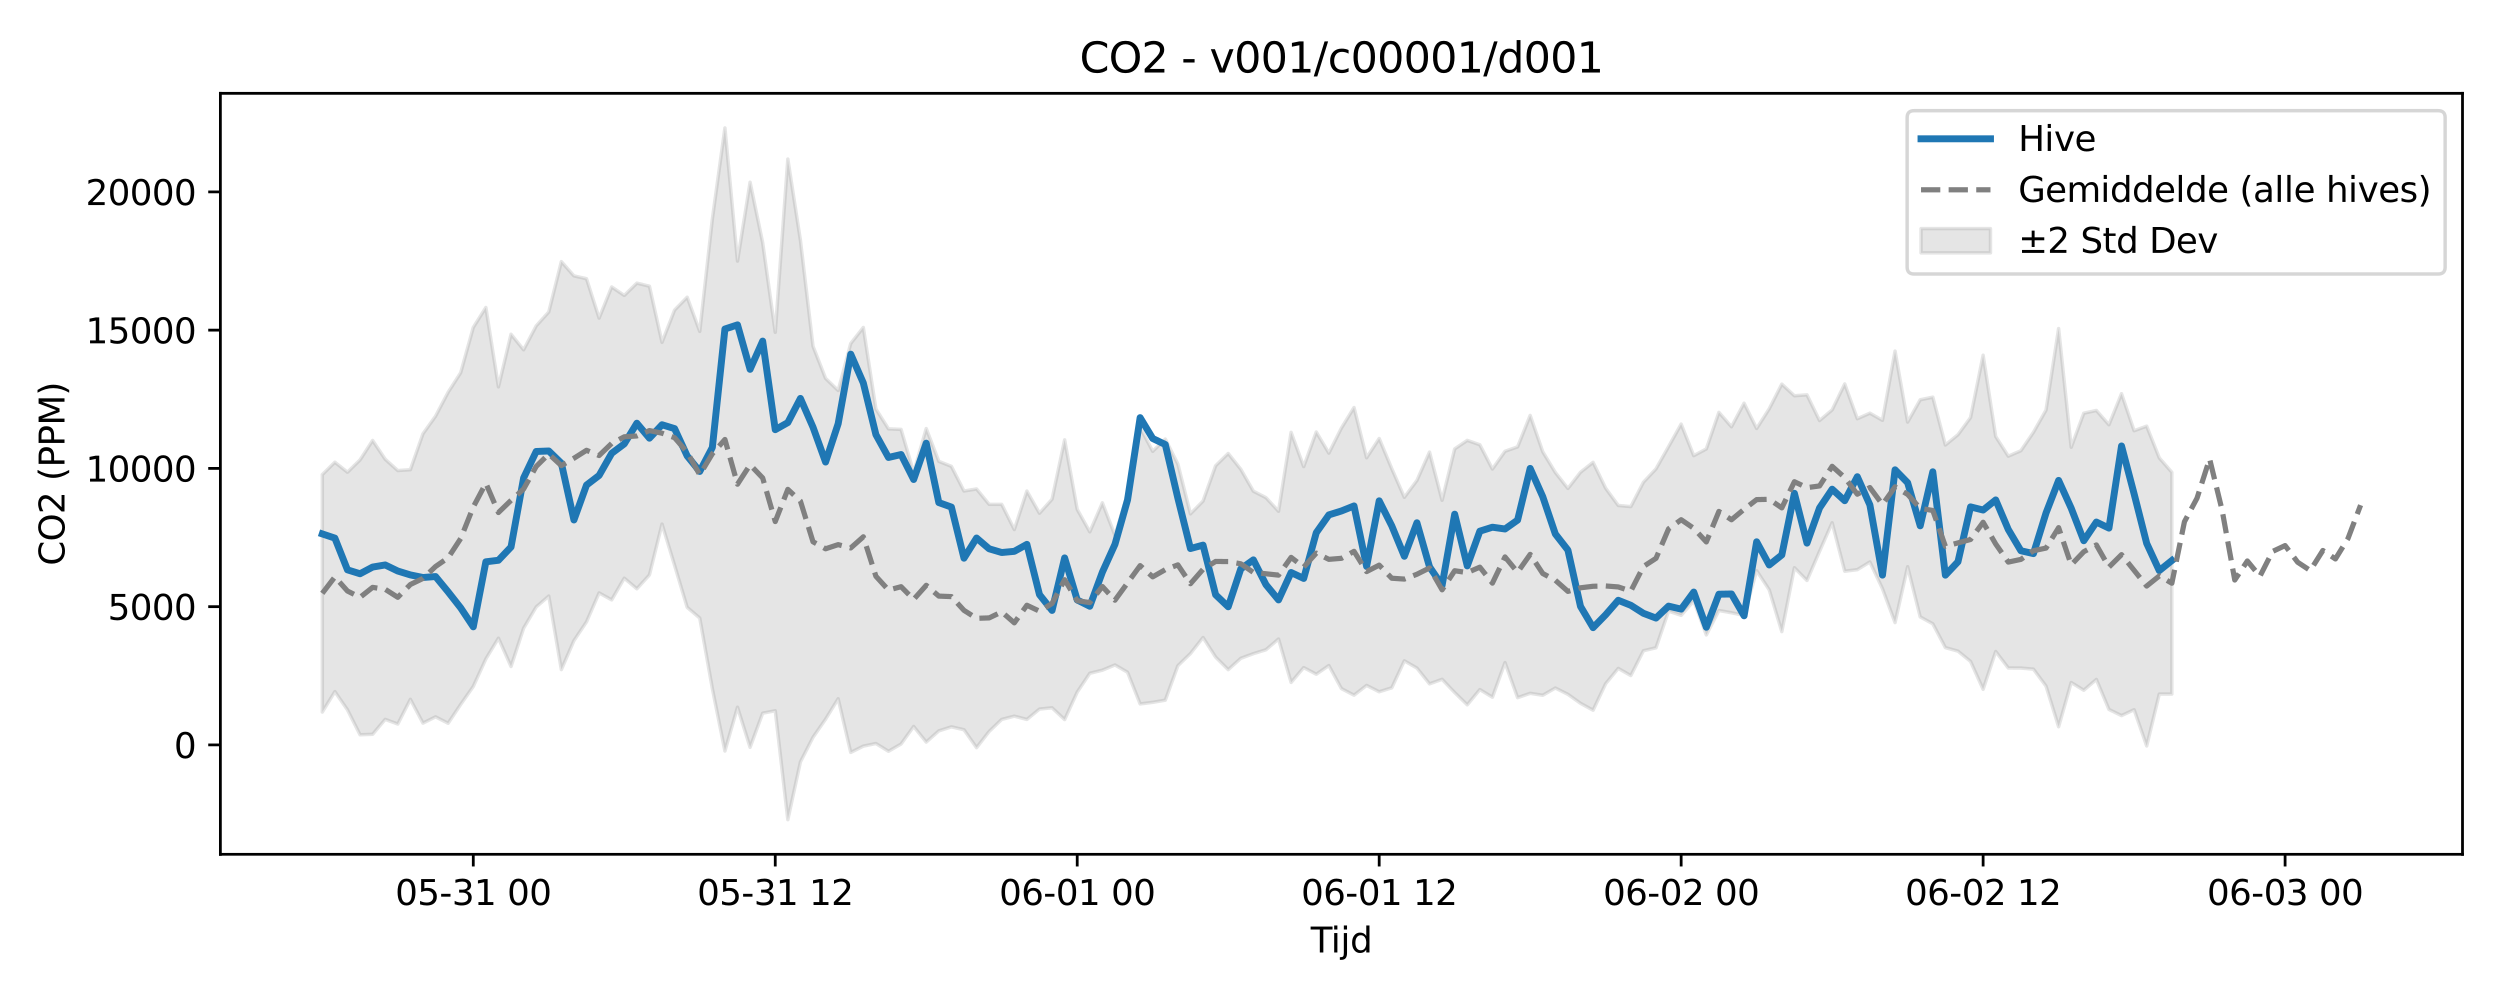 <?xml version="1.0" encoding="utf-8" standalone="no"?>
<!DOCTYPE svg PUBLIC "-//W3C//DTD SVG 1.1//EN"
  "http://www.w3.org/Graphics/SVG/1.1/DTD/svg11.dtd">
<svg xmlns:xlink="http://www.w3.org/1999/xlink" width="720pt" height="288pt" viewBox="0 0 720 288" xmlns="http://www.w3.org/2000/svg" version="1.1">
 <defs>
  <style type="text/css">*{stroke-linejoin: round; stroke-linecap: butt}</style>
 </defs>
 <g id="figure_1">
  <g id="patch_1">
   <path d="M 0 288 
L 720 288 
L 720 0 
L 0 0 
z
" style="fill: #ffffff"/>
  </g>
  <g id="axes_1">
   <g id="patch_2">
    <path d="M 63.47 246.04 
L 709.2 246.04 
L 709.2 26.88 
L 63.47 26.88 
z
" style="fill: #ffffff"/>
   </g>
   <g id="FillBetweenPolyCollection_1">
    <defs>
     <path id="m19612cd6c7" d="M 92.821 -151.308 
L 92.821 -82.924 
L 96.445 -88.816 
L 100.069 -83.571 
L 103.692 -76.383 
L 107.316 -76.519 
L 110.939 -80.82 
L 114.563 -79.477 
L 118.187 -86.599 
L 121.81 -79.742 
L 125.434 -81.551 
L 129.058 -79.695 
L 132.681 -85.127 
L 136.305 -90.304 
L 139.928 -98.219 
L 143.552 -104.205 
L 147.176 -96.044 
L 150.799 -107.08 
L 154.423 -113.195 
L 158.047 -116.335 
L 161.67 -95.151 
L 165.294 -103.497 
L 168.917 -108.905 
L 172.541 -117.235 
L 176.165 -115.233 
L 179.788 -121.488 
L 183.412 -118.427 
L 187.036 -122.42 
L 190.659 -137.067 
L 194.283 -125.183 
L 197.906 -113.085 
L 201.53 -110.001 
L 205.154 -89.713 
L 208.777 -71.7 
L 212.401 -84.316 
L 216.025 -72.768 
L 219.648 -82.601 
L 223.272 -83.304 
L 226.895 -51.922 
L 230.519 -68.562 
L 234.143 -75.65 
L 237.766 -80.87 
L 241.39 -86.763 
L 245.014 -71.301 
L 248.637 -73.111 
L 252.261 -73.869 
L 255.884 -71.629 
L 259.508 -73.724 
L 263.132 -78.782 
L 266.755 -74.279 
L 270.379 -77.502 
L 274.003 -78.667 
L 277.626 -77.838 
L 281.25 -72.668 
L 284.873 -77.336 
L 288.497 -80.811 
L 292.121 -81.745 
L 295.744 -80.799 
L 299.368 -83.781 
L 302.992 -84.152 
L 306.615 -80.753 
L 310.239 -88.667 
L 313.862 -94.09 
L 317.486 -94.985 
L 321.11 -96.492 
L 324.733 -94.39 
L 328.357 -85.267 
L 331.981 -85.727 
L 335.604 -86.34 
L 339.228 -96.282 
L 342.851 -99.778 
L 346.475 -104.398 
L 350.099 -98.752 
L 353.722 -95.131 
L 357.346 -98.405 
L 360.97 -99.74 
L 364.593 -100.87 
L 368.217 -103.971 
L 371.84 -91.457 
L 375.464 -95.737 
L 379.088 -93.824 
L 382.711 -96.32 
L 386.335 -89.676 
L 389.959 -87.791 
L 393.582 -90.602 
L 397.206 -88.768 
L 400.83 -89.904 
L 404.453 -97.682 
L 408.077 -95.595 
L 411.7 -91.046 
L 415.324 -92.357 
L 418.948 -88.549 
L 422.571 -85.011 
L 426.195 -89.403 
L 429.819 -87.203 
L 433.442 -97.173 
L 437.066 -87.071 
L 440.689 -88.318 
L 444.313 -87.76 
L 447.937 -89.848 
L 451.56 -88.032 
L 455.184 -85.446 
L 458.808 -83.454 
L 462.431 -91.096 
L 466.055 -95.494 
L 469.678 -93.433 
L 473.302 -100.579 
L 476.926 -101.437 
L 480.549 -112.008 
L 484.173 -110.781 
L 487.797 -114.923 
L 491.42 -105.139 
L 495.044 -112.174 
L 498.667 -111.524 
L 502.291 -110.764 
L 505.915 -123.637 
L 509.538 -118.122 
L 513.162 -106.09 
L 516.786 -124.502 
L 520.409 -120.823 
L 524.033 -129.225 
L 527.656 -137.452 
L 531.28 -123.492 
L 534.904 -123.935 
L 538.527 -126.158 
L 542.151 -118.444 
L 545.775 -108.688 
L 549.398 -124.797 
L 553.022 -110.328 
L 556.645 -108.349 
L 560.269 -101.485 
L 563.893 -100.472 
L 567.516 -97.515 
L 571.14 -89.475 
L 574.764 -100.364 
L 578.387 -95.615 
L 582.011 -95.595 
L 585.634 -95.281 
L 589.258 -90.403 
L 592.882 -78.691 
L 596.505 -91.437 
L 600.129 -89.209 
L 603.753 -92.32 
L 607.376 -83.673 
L 611 -81.907 
L 614.623 -83.607 
L 618.247 -73.16 
L 621.871 -88.109 
L 625.494 -88.1 
L 625.494 -151.972 
L 625.494 -151.972 
L 621.871 -156.134 
L 618.247 -165.274 
L 614.623 -163.951 
L 611 -174.622 
L 607.376 -165.669 
L 603.753 -169.79 
L 600.129 -169.001 
L 596.505 -159.186 
L 592.882 -193.39 
L 589.258 -169.905 
L 585.634 -163.493 
L 582.011 -158.191 
L 578.387 -156.621 
L 574.764 -162.294 
L 571.14 -185.702 
L 567.516 -167.743 
L 563.893 -162.799 
L 560.269 -159.836 
L 556.645 -173.622 
L 553.022 -172.861 
L 549.398 -166.434 
L 545.775 -186.893 
L 542.151 -166.946 
L 538.527 -169.007 
L 534.904 -167.403 
L 531.28 -177.43 
L 527.656 -169.951 
L 524.033 -166.878 
L 520.409 -174.287 
L 516.786 -174.024 
L 513.162 -177.377 
L 509.538 -170.271 
L 505.915 -164.593 
L 502.291 -171.883 
L 498.667 -165.088 
L 495.044 -169.245 
L 491.42 -158.708 
L 487.797 -156.768 
L 484.173 -165.869 
L 480.549 -159.376 
L 476.926 -152.97 
L 473.302 -149.113 
L 469.678 -142.097 
L 466.055 -142.432 
L 462.431 -147.389 
L 458.808 -154.854 
L 455.184 -151.985 
L 451.56 -147.326 
L 447.937 -151.925 
L 444.313 -157.899 
L 440.689 -168.36 
L 437.066 -159.303 
L 433.442 -158.035 
L 429.819 -152.917 
L 426.195 -159.908 
L 422.571 -161.177 
L 418.948 -158.709 
L 415.324 -143.911 
L 411.7 -157.805 
L 408.077 -149.636 
L 404.453 -144.768 
L 400.83 -153.038 
L 397.206 -161.717 
L 393.582 -156.164 
L 389.959 -170.634 
L 386.335 -164.734 
L 382.711 -157.496 
L 379.088 -163.586 
L 375.464 -153.614 
L 371.84 -163.489 
L 368.217 -140.756 
L 364.593 -144.681 
L 360.97 -146.538 
L 357.346 -152.852 
L 353.722 -157.408 
L 350.099 -153.861 
L 346.475 -143.687 
L 342.851 -140.007 
L 339.228 -154.355 
L 335.604 -161.549 
L 331.981 -158.014 
L 328.357 -164.933 
L 324.733 -145.781 
L 321.11 -133.8 
L 317.486 -143.188 
L 313.862 -134.823 
L 310.239 -141.303 
L 306.615 -161.325 
L 302.992 -144.22 
L 299.368 -140.188 
L 295.744 -146.579 
L 292.121 -135.495 
L 288.497 -142.749 
L 284.873 -142.751 
L 281.25 -147.178 
L 277.626 -146.598 
L 274.003 -153.692 
L 270.379 -155.138 
L 266.755 -164.575 
L 263.132 -151.958 
L 259.508 -164.339 
L 255.884 -164.493 
L 252.261 -170.208 
L 248.637 -193.689 
L 245.014 -189.083 
L 241.39 -175.531 
L 237.766 -179.03 
L 234.143 -188.304 
L 230.519 -218.811 
L 226.895 -242.199 
L 223.272 -192.287 
L 219.648 -218.107 
L 216.025 -235.524 
L 212.401 -212.795 
L 208.777 -251.158 
L 205.154 -224.921 
L 201.53 -192.546 
L 197.906 -202.408 
L 194.283 -198.702 
L 190.659 -189.408 
L 187.036 -205.574 
L 183.412 -206.46 
L 179.788 -202.915 
L 176.165 -205.356 
L 172.541 -196.381 
L 168.917 -207.728 
L 165.294 -208.551 
L 161.67 -212.655 
L 158.047 -198.155 
L 154.423 -194.141 
L 150.799 -187.254 
L 147.176 -191.743 
L 143.552 -176.579 
L 139.928 -199.451 
L 136.305 -193.696 
L 132.681 -180.675 
L 129.058 -175.017 
L 125.434 -168.133 
L 121.81 -163.066 
L 118.187 -152.728 
L 114.563 -152.481 
L 110.939 -155.745 
L 107.316 -161.154 
L 103.692 -155.549 
L 100.069 -152.002 
L 96.445 -154.885 
L 92.821 -151.308 
z
" style="stroke: #808080; stroke-opacity: 0.2"/>
    </defs>
    <g clip-path="url(#pcaec366247)">
     <use xlink:href="#m19612cd6c7" x="0" y="288" style="fill: #808080; fill-opacity: 0.2; stroke: #808080; stroke-opacity: 0.2"/>
    </g>
   </g>
   <g id="matplotlib.axis_1">
    <g id="xtick_1">
     <g id="line2d_1">
      <defs>
       <path id="m2f77589c70" d="M 0 0 
L 0 3.5 
" style="stroke: #000000; stroke-width: 0.8"/>
      </defs>
      <g>
       <use xlink:href="#m2f77589c70" x="136.305" y="246.04" style="stroke: #000000; stroke-width: 0.8"/>
      </g>
     </g>
     <g id="text_1">
      <!-- 05-31 00 -->
      <g transform="translate(113.824 260.638) scale(0.1 -0.1)">
       <defs>
        <path id="DejaVuSans-30" d="M 2034 4250 
Q 1547 4250 1301 3770 
Q 1056 3291 1056 2328 
Q 1056 1369 1301 889 
Q 1547 409 2034 409 
Q 2525 409 2770 889 
Q 3016 1369 3016 2328 
Q 3016 3291 2770 3770 
Q 2525 4250 2034 4250 
z
M 2034 4750 
Q 2819 4750 3233 4129 
Q 3647 3509 3647 2328 
Q 3647 1150 3233 529 
Q 2819 -91 2034 -91 
Q 1250 -91 836 529 
Q 422 1150 422 2328 
Q 422 3509 836 4129 
Q 1250 4750 2034 4750 
z
" transform="scale(0.016)"/>
        <path id="DejaVuSans-35" d="M 691 4666 
L 3169 4666 
L 3169 4134 
L 1269 4134 
L 1269 2991 
Q 1406 3038 1543 3061 
Q 1681 3084 1819 3084 
Q 2600 3084 3056 2656 
Q 3513 2228 3513 1497 
Q 3513 744 3044 326 
Q 2575 -91 1722 -91 
Q 1428 -91 1123 -41 
Q 819 9 494 109 
L 494 744 
Q 775 591 1075 516 
Q 1375 441 1709 441 
Q 2250 441 2565 725 
Q 2881 1009 2881 1497 
Q 2881 1984 2565 2268 
Q 2250 2553 1709 2553 
Q 1456 2553 1204 2497 
Q 953 2441 691 2322 
L 691 4666 
z
" transform="scale(0.016)"/>
        <path id="DejaVuSans-2d" d="M 313 2009 
L 1997 2009 
L 1997 1497 
L 313 1497 
L 313 2009 
z
" transform="scale(0.016)"/>
        <path id="DejaVuSans-33" d="M 2597 2516 
Q 3050 2419 3304 2112 
Q 3559 1806 3559 1356 
Q 3559 666 3084 287 
Q 2609 -91 1734 -91 
Q 1441 -91 1130 -33 
Q 819 25 488 141 
L 488 750 
Q 750 597 1062 519 
Q 1375 441 1716 441 
Q 2309 441 2620 675 
Q 2931 909 2931 1356 
Q 2931 1769 2642 2001 
Q 2353 2234 1838 2234 
L 1294 2234 
L 1294 2753 
L 1863 2753 
Q 2328 2753 2575 2939 
Q 2822 3125 2822 3475 
Q 2822 3834 2567 4026 
Q 2313 4219 1838 4219 
Q 1578 4219 1281 4162 
Q 984 4106 628 3988 
L 628 4550 
Q 988 4650 1302 4700 
Q 1616 4750 1894 4750 
Q 2613 4750 3031 4423 
Q 3450 4097 3450 3541 
Q 3450 3153 3228 2886 
Q 3006 2619 2597 2516 
z
" transform="scale(0.016)"/>
        <path id="DejaVuSans-31" d="M 794 531 
L 1825 531 
L 1825 4091 
L 703 3866 
L 703 4441 
L 1819 4666 
L 2450 4666 
L 2450 531 
L 3481 531 
L 3481 0 
L 794 0 
L 794 531 
z
" transform="scale(0.016)"/>
        <path id="DejaVuSans-20" transform="scale(0.016)"/>
       </defs>
       <use xlink:href="#DejaVuSans-30"/>
       <use xlink:href="#DejaVuSans-35" transform="translate(63.623 0)"/>
       <use xlink:href="#DejaVuSans-2d" transform="translate(127.246 0)"/>
       <use xlink:href="#DejaVuSans-33" transform="translate(163.33 0)"/>
       <use xlink:href="#DejaVuSans-31" transform="translate(226.953 0)"/>
       <use xlink:href="#DejaVuSans-20" transform="translate(290.576 0)"/>
       <use xlink:href="#DejaVuSans-30" transform="translate(322.363 0)"/>
       <use xlink:href="#DejaVuSans-30" transform="translate(385.986 0)"/>
      </g>
     </g>
    </g>
    <g id="xtick_2">
     <g id="line2d_2">
      <g>
       <use xlink:href="#m2f77589c70" x="223.272" y="246.04" style="stroke: #000000; stroke-width: 0.8"/>
      </g>
     </g>
     <g id="text_2">
      <!-- 05-31 12 -->
      <g transform="translate(200.791 260.638) scale(0.1 -0.1)">
       <defs>
        <path id="DejaVuSans-32" d="M 1228 531 
L 3431 531 
L 3431 0 
L 469 0 
L 469 531 
Q 828 903 1448 1529 
Q 2069 2156 2228 2338 
Q 2531 2678 2651 2914 
Q 2772 3150 2772 3378 
Q 2772 3750 2511 3984 
Q 2250 4219 1831 4219 
Q 1534 4219 1204 4116 
Q 875 4013 500 3803 
L 500 4441 
Q 881 4594 1212 4672 
Q 1544 4750 1819 4750 
Q 2544 4750 2975 4387 
Q 3406 4025 3406 3419 
Q 3406 3131 3298 2873 
Q 3191 2616 2906 2266 
Q 2828 2175 2409 1742 
Q 1991 1309 1228 531 
z
" transform="scale(0.016)"/>
       </defs>
       <use xlink:href="#DejaVuSans-30"/>
       <use xlink:href="#DejaVuSans-35" transform="translate(63.623 0)"/>
       <use xlink:href="#DejaVuSans-2d" transform="translate(127.246 0)"/>
       <use xlink:href="#DejaVuSans-33" transform="translate(163.33 0)"/>
       <use xlink:href="#DejaVuSans-31" transform="translate(226.953 0)"/>
       <use xlink:href="#DejaVuSans-20" transform="translate(290.576 0)"/>
       <use xlink:href="#DejaVuSans-31" transform="translate(322.363 0)"/>
       <use xlink:href="#DejaVuSans-32" transform="translate(385.986 0)"/>
      </g>
     </g>
    </g>
    <g id="xtick_3">
     <g id="line2d_3">
      <g>
       <use xlink:href="#m2f77589c70" x="310.239" y="246.04" style="stroke: #000000; stroke-width: 0.8"/>
      </g>
     </g>
     <g id="text_3">
      <!-- 06-01 00 -->
      <g transform="translate(287.758 260.638) scale(0.1 -0.1)">
       <defs>
        <path id="DejaVuSans-36" d="M 2113 2584 
Q 1688 2584 1439 2293 
Q 1191 2003 1191 1497 
Q 1191 994 1439 701 
Q 1688 409 2113 409 
Q 2538 409 2786 701 
Q 3034 994 3034 1497 
Q 3034 2003 2786 2293 
Q 2538 2584 2113 2584 
z
M 3366 4563 
L 3366 3988 
Q 3128 4100 2886 4159 
Q 2644 4219 2406 4219 
Q 1781 4219 1451 3797 
Q 1122 3375 1075 2522 
Q 1259 2794 1537 2939 
Q 1816 3084 2150 3084 
Q 2853 3084 3261 2657 
Q 3669 2231 3669 1497 
Q 3669 778 3244 343 
Q 2819 -91 2113 -91 
Q 1303 -91 875 529 
Q 447 1150 447 2328 
Q 447 3434 972 4092 
Q 1497 4750 2381 4750 
Q 2619 4750 2861 4703 
Q 3103 4656 3366 4563 
z
" transform="scale(0.016)"/>
       </defs>
       <use xlink:href="#DejaVuSans-30"/>
       <use xlink:href="#DejaVuSans-36" transform="translate(63.623 0)"/>
       <use xlink:href="#DejaVuSans-2d" transform="translate(127.246 0)"/>
       <use xlink:href="#DejaVuSans-30" transform="translate(163.33 0)"/>
       <use xlink:href="#DejaVuSans-31" transform="translate(226.953 0)"/>
       <use xlink:href="#DejaVuSans-20" transform="translate(290.576 0)"/>
       <use xlink:href="#DejaVuSans-30" transform="translate(322.363 0)"/>
       <use xlink:href="#DejaVuSans-30" transform="translate(385.986 0)"/>
      </g>
     </g>
    </g>
    <g id="xtick_4">
     <g id="line2d_4">
      <g>
       <use xlink:href="#m2f77589c70" x="397.206" y="246.04" style="stroke: #000000; stroke-width: 0.8"/>
      </g>
     </g>
     <g id="text_4">
      <!-- 06-01 12 -->
      <g transform="translate(374.725 260.638) scale(0.1 -0.1)">
       <use xlink:href="#DejaVuSans-30"/>
       <use xlink:href="#DejaVuSans-36" transform="translate(63.623 0)"/>
       <use xlink:href="#DejaVuSans-2d" transform="translate(127.246 0)"/>
       <use xlink:href="#DejaVuSans-30" transform="translate(163.33 0)"/>
       <use xlink:href="#DejaVuSans-31" transform="translate(226.953 0)"/>
       <use xlink:href="#DejaVuSans-20" transform="translate(290.576 0)"/>
       <use xlink:href="#DejaVuSans-31" transform="translate(322.363 0)"/>
       <use xlink:href="#DejaVuSans-32" transform="translate(385.986 0)"/>
      </g>
     </g>
    </g>
    <g id="xtick_5">
     <g id="line2d_5">
      <g>
       <use xlink:href="#m2f77589c70" x="484.173" y="246.04" style="stroke: #000000; stroke-width: 0.8"/>
      </g>
     </g>
     <g id="text_5">
      <!-- 06-02 00 -->
      <g transform="translate(461.692 260.638) scale(0.1 -0.1)">
       <use xlink:href="#DejaVuSans-30"/>
       <use xlink:href="#DejaVuSans-36" transform="translate(63.623 0)"/>
       <use xlink:href="#DejaVuSans-2d" transform="translate(127.246 0)"/>
       <use xlink:href="#DejaVuSans-30" transform="translate(163.33 0)"/>
       <use xlink:href="#DejaVuSans-32" transform="translate(226.953 0)"/>
       <use xlink:href="#DejaVuSans-20" transform="translate(290.576 0)"/>
       <use xlink:href="#DejaVuSans-30" transform="translate(322.363 0)"/>
       <use xlink:href="#DejaVuSans-30" transform="translate(385.986 0)"/>
      </g>
     </g>
    </g>
    <g id="xtick_6">
     <g id="line2d_6">
      <g>
       <use xlink:href="#m2f77589c70" x="571.14" y="246.04" style="stroke: #000000; stroke-width: 0.8"/>
      </g>
     </g>
     <g id="text_6">
      <!-- 06-02 12 -->
      <g transform="translate(548.659 260.638) scale(0.1 -0.1)">
       <use xlink:href="#DejaVuSans-30"/>
       <use xlink:href="#DejaVuSans-36" transform="translate(63.623 0)"/>
       <use xlink:href="#DejaVuSans-2d" transform="translate(127.246 0)"/>
       <use xlink:href="#DejaVuSans-30" transform="translate(163.33 0)"/>
       <use xlink:href="#DejaVuSans-32" transform="translate(226.953 0)"/>
       <use xlink:href="#DejaVuSans-20" transform="translate(290.576 0)"/>
       <use xlink:href="#DejaVuSans-31" transform="translate(322.363 0)"/>
       <use xlink:href="#DejaVuSans-32" transform="translate(385.986 0)"/>
      </g>
     </g>
    </g>
    <g id="xtick_7">
     <g id="line2d_7">
      <g>
       <use xlink:href="#m2f77589c70" x="658.107" y="246.04" style="stroke: #000000; stroke-width: 0.8"/>
      </g>
     </g>
     <g id="text_7">
      <!-- 06-03 00 -->
      <g transform="translate(635.626 260.638) scale(0.1 -0.1)">
       <use xlink:href="#DejaVuSans-30"/>
       <use xlink:href="#DejaVuSans-36" transform="translate(63.623 0)"/>
       <use xlink:href="#DejaVuSans-2d" transform="translate(127.246 0)"/>
       <use xlink:href="#DejaVuSans-30" transform="translate(163.33 0)"/>
       <use xlink:href="#DejaVuSans-33" transform="translate(226.953 0)"/>
       <use xlink:href="#DejaVuSans-20" transform="translate(290.576 0)"/>
       <use xlink:href="#DejaVuSans-30" transform="translate(322.363 0)"/>
       <use xlink:href="#DejaVuSans-30" transform="translate(385.986 0)"/>
      </g>
     </g>
    </g>
    <g id="text_8">
     <!-- Tijd -->
     <g transform="translate(377.485 274.317) scale(0.1 -0.1)">
      <defs>
       <path id="DejaVuSans-54" d="M -19 4666 
L 3928 4666 
L 3928 4134 
L 2272 4134 
L 2272 0 
L 1638 0 
L 1638 4134 
L -19 4134 
L -19 4666 
z
" transform="scale(0.016)"/>
       <path id="DejaVuSans-69" d="M 603 3500 
L 1178 3500 
L 1178 0 
L 603 0 
L 603 3500 
z
M 603 4863 
L 1178 4863 
L 1178 4134 
L 603 4134 
L 603 4863 
z
" transform="scale(0.016)"/>
       <path id="DejaVuSans-6a" d="M 603 3500 
L 1178 3500 
L 1178 -63 
Q 1178 -731 923 -1031 
Q 669 -1331 103 -1331 
L -116 -1331 
L -116 -844 
L 38 -844 
Q 366 -844 484 -692 
Q 603 -541 603 -63 
L 603 3500 
z
M 603 4863 
L 1178 4863 
L 1178 4134 
L 603 4134 
L 603 4863 
z
" transform="scale(0.016)"/>
       <path id="DejaVuSans-64" d="M 2906 2969 
L 2906 4863 
L 3481 4863 
L 3481 0 
L 2906 0 
L 2906 525 
Q 2725 213 2448 61 
Q 2172 -91 1784 -91 
Q 1150 -91 751 415 
Q 353 922 353 1747 
Q 353 2572 751 3078 
Q 1150 3584 1784 3584 
Q 2172 3584 2448 3432 
Q 2725 3281 2906 2969 
z
M 947 1747 
Q 947 1113 1208 752 
Q 1469 391 1925 391 
Q 2381 391 2643 752 
Q 2906 1113 2906 1747 
Q 2906 2381 2643 2742 
Q 2381 3103 1925 3103 
Q 1469 3103 1208 2742 
Q 947 2381 947 1747 
z
" transform="scale(0.016)"/>
      </defs>
      <use xlink:href="#DejaVuSans-54"/>
      <use xlink:href="#DejaVuSans-69" transform="translate(57.959 0)"/>
      <use xlink:href="#DejaVuSans-6a" transform="translate(85.742 0)"/>
      <use xlink:href="#DejaVuSans-64" transform="translate(113.525 0)"/>
     </g>
    </g>
   </g>
   <g id="matplotlib.axis_2">
    <g id="ytick_1">
     <g id="line2d_8">
      <defs>
       <path id="mcdcfd9b6fb" d="M 0 0 
L -3.5 0 
" style="stroke: #000000; stroke-width: 0.8"/>
      </defs>
      <g>
       <use xlink:href="#mcdcfd9b6fb" x="63.47" y="214.532" style="stroke: #000000; stroke-width: 0.8"/>
      </g>
     </g>
     <g id="text_9">
      <!-- 0 -->
      <g transform="translate(50.108 218.331) scale(0.1 -0.1)">
       <use xlink:href="#DejaVuSans-30"/>
      </g>
     </g>
    </g>
    <g id="ytick_2">
     <g id="line2d_9">
      <g>
       <use xlink:href="#mcdcfd9b6fb" x="63.47" y="174.716" style="stroke: #000000; stroke-width: 0.8"/>
      </g>
     </g>
     <g id="text_10">
      <!-- 5000 -->
      <g transform="translate(31.02 178.515) scale(0.1 -0.1)">
       <use xlink:href="#DejaVuSans-35"/>
       <use xlink:href="#DejaVuSans-30" transform="translate(63.623 0)"/>
       <use xlink:href="#DejaVuSans-30" transform="translate(127.246 0)"/>
       <use xlink:href="#DejaVuSans-30" transform="translate(190.869 0)"/>
      </g>
     </g>
    </g>
    <g id="ytick_3">
     <g id="line2d_10">
      <g>
       <use xlink:href="#mcdcfd9b6fb" x="63.47" y="134.9" style="stroke: #000000; stroke-width: 0.8"/>
      </g>
     </g>
     <g id="text_11">
      <!-- 10000 -->
      <g transform="translate(24.657 138.699) scale(0.1 -0.1)">
       <use xlink:href="#DejaVuSans-31"/>
       <use xlink:href="#DejaVuSans-30" transform="translate(63.623 0)"/>
       <use xlink:href="#DejaVuSans-30" transform="translate(127.246 0)"/>
       <use xlink:href="#DejaVuSans-30" transform="translate(190.869 0)"/>
       <use xlink:href="#DejaVuSans-30" transform="translate(254.492 0)"/>
      </g>
     </g>
    </g>
    <g id="ytick_4">
     <g id="line2d_11">
      <g>
       <use xlink:href="#mcdcfd9b6fb" x="63.47" y="95.084" style="stroke: #000000; stroke-width: 0.8"/>
      </g>
     </g>
     <g id="text_12">
      <!-- 15000 -->
      <g transform="translate(24.657 98.883) scale(0.1 -0.1)">
       <use xlink:href="#DejaVuSans-31"/>
       <use xlink:href="#DejaVuSans-35" transform="translate(63.623 0)"/>
       <use xlink:href="#DejaVuSans-30" transform="translate(127.246 0)"/>
       <use xlink:href="#DejaVuSans-30" transform="translate(190.869 0)"/>
       <use xlink:href="#DejaVuSans-30" transform="translate(254.492 0)"/>
      </g>
     </g>
    </g>
    <g id="ytick_5">
     <g id="line2d_12">
      <g>
       <use xlink:href="#mcdcfd9b6fb" x="63.47" y="55.268" style="stroke: #000000; stroke-width: 0.8"/>
      </g>
     </g>
     <g id="text_13">
      <!-- 20000 -->
      <g transform="translate(24.657 59.067) scale(0.1 -0.1)">
       <use xlink:href="#DejaVuSans-32"/>
       <use xlink:href="#DejaVuSans-30" transform="translate(63.623 0)"/>
       <use xlink:href="#DejaVuSans-30" transform="translate(127.246 0)"/>
       <use xlink:href="#DejaVuSans-30" transform="translate(190.869 0)"/>
       <use xlink:href="#DejaVuSans-30" transform="translate(254.492 0)"/>
      </g>
     </g>
    </g>
    <g id="text_14">
     <!-- CO2 (PPM) -->
     <g transform="translate(18.578 162.903) rotate(-90) scale(0.1 -0.1)">
      <defs>
       <path id="DejaVuSans-43" d="M 4122 4306 
L 4122 3641 
Q 3803 3938 3442 4084 
Q 3081 4231 2675 4231 
Q 1875 4231 1450 3742 
Q 1025 3253 1025 2328 
Q 1025 1406 1450 917 
Q 1875 428 2675 428 
Q 3081 428 3442 575 
Q 3803 722 4122 1019 
L 4122 359 
Q 3791 134 3420 21 
Q 3050 -91 2638 -91 
Q 1578 -91 968 557 
Q 359 1206 359 2328 
Q 359 3453 968 4101 
Q 1578 4750 2638 4750 
Q 3056 4750 3426 4639 
Q 3797 4528 4122 4306 
z
" transform="scale(0.016)"/>
       <path id="DejaVuSans-4f" d="M 2522 4238 
Q 1834 4238 1429 3725 
Q 1025 3213 1025 2328 
Q 1025 1447 1429 934 
Q 1834 422 2522 422 
Q 3209 422 3611 934 
Q 4013 1447 4013 2328 
Q 4013 3213 3611 3725 
Q 3209 4238 2522 4238 
z
M 2522 4750 
Q 3503 4750 4090 4092 
Q 4678 3434 4678 2328 
Q 4678 1225 4090 567 
Q 3503 -91 2522 -91 
Q 1538 -91 948 565 
Q 359 1222 359 2328 
Q 359 3434 948 4092 
Q 1538 4750 2522 4750 
z
" transform="scale(0.016)"/>
       <path id="DejaVuSans-28" d="M 1984 4856 
Q 1566 4138 1362 3434 
Q 1159 2731 1159 2009 
Q 1159 1288 1364 580 
Q 1569 -128 1984 -844 
L 1484 -844 
Q 1016 -109 783 600 
Q 550 1309 550 2009 
Q 550 2706 781 3412 
Q 1013 4119 1484 4856 
L 1984 4856 
z
" transform="scale(0.016)"/>
       <path id="DejaVuSans-50" d="M 1259 4147 
L 1259 2394 
L 2053 2394 
Q 2494 2394 2734 2622 
Q 2975 2850 2975 3272 
Q 2975 3691 2734 3919 
Q 2494 4147 2053 4147 
L 1259 4147 
z
M 628 4666 
L 2053 4666 
Q 2838 4666 3239 4311 
Q 3641 3956 3641 3272 
Q 3641 2581 3239 2228 
Q 2838 1875 2053 1875 
L 1259 1875 
L 1259 0 
L 628 0 
L 628 4666 
z
" transform="scale(0.016)"/>
       <path id="DejaVuSans-4d" d="M 628 4666 
L 1569 4666 
L 2759 1491 
L 3956 4666 
L 4897 4666 
L 4897 0 
L 4281 0 
L 4281 4097 
L 3078 897 
L 2444 897 
L 1241 4097 
L 1241 0 
L 628 0 
L 628 4666 
z
" transform="scale(0.016)"/>
       <path id="DejaVuSans-29" d="M 513 4856 
L 1013 4856 
Q 1481 4119 1714 3412 
Q 1947 2706 1947 2009 
Q 1947 1309 1714 600 
Q 1481 -109 1013 -844 
L 513 -844 
Q 928 -128 1133 580 
Q 1338 1288 1338 2009 
Q 1338 2731 1133 3434 
Q 928 4138 513 4856 
z
" transform="scale(0.016)"/>
      </defs>
      <use xlink:href="#DejaVuSans-43"/>
      <use xlink:href="#DejaVuSans-4f" transform="translate(69.824 0)"/>
      <use xlink:href="#DejaVuSans-32" transform="translate(148.535 0)"/>
      <use xlink:href="#DejaVuSans-20" transform="translate(212.158 0)"/>
      <use xlink:href="#DejaVuSans-28" transform="translate(243.945 0)"/>
      <use xlink:href="#DejaVuSans-50" transform="translate(282.959 0)"/>
      <use xlink:href="#DejaVuSans-50" transform="translate(343.262 0)"/>
      <use xlink:href="#DejaVuSans-4d" transform="translate(403.564 0)"/>
      <use xlink:href="#DejaVuSans-29" transform="translate(489.844 0)"/>
     </g>
    </g>
   </g>
   <g id="line2d_13">
    <path d="M 92.821 153.765 
L 96.445 154.978 
L 100.069 164.114 
L 103.692 165.24 
L 107.316 163.315 
L 110.939 162.707 
L 114.563 164.456 
L 118.187 165.574 
L 121.81 166.32 
L 125.434 166.044 
L 129.058 170.453 
L 132.681 175.074 
L 136.305 180.524 
L 139.928 161.802 
L 143.552 161.356 
L 147.176 157.536 
L 150.799 137.652 
L 154.423 130.026 
L 158.047 129.883 
L 161.67 133.4 
L 165.294 149.748 
L 168.917 139.704 
L 172.541 136.928 
L 176.165 130.552 
L 179.788 127.839 
L 183.412 121.888 
L 187.036 126.196 
L 190.659 122.329 
L 194.283 123.441 
L 197.906 131.311 
L 201.53 135.773 
L 205.154 128.872 
L 208.777 94.757 
L 212.401 93.563 
L 216.025 106.362 
L 219.648 98.24 
L 223.272 123.746 
L 226.895 121.705 
L 230.519 114.748 
L 234.143 123.027 
L 237.766 133.066 
L 241.39 122.029 
L 245.014 102.004 
L 248.637 110.307 
L 252.261 125.174 
L 255.884 131.749 
L 259.508 130.908 
L 263.132 138.093 
L 266.755 127.641 
L 270.379 144.742 
L 274.003 146.038 
L 277.626 160.756 
L 281.25 154.954 
L 284.873 158.054 
L 288.497 159.124 
L 292.121 158.784 
L 295.744 156.777 
L 299.368 171.252 
L 302.992 175.799 
L 306.615 160.682 
L 310.239 172.786 
L 313.862 174.604 
L 317.486 164.775 
L 321.11 156.764 
L 324.733 143.967 
L 328.357 120.287 
L 331.981 126.284 
L 335.604 128.025 
L 339.228 143.484 
L 342.851 157.977 
L 346.475 156.998 
L 350.099 171.296 
L 353.722 174.75 
L 357.346 163.842 
L 360.97 161.245 
L 364.593 168.385 
L 368.217 172.773 
L 371.84 164.885 
L 375.464 166.588 
L 379.088 153.414 
L 382.711 148.29 
L 386.335 147.159 
L 389.959 145.711 
L 393.582 163.124 
L 397.206 144.241 
L 400.83 151.45 
L 404.453 160.204 
L 408.077 150.561 
L 411.7 163.241 
L 415.324 168.576 
L 418.948 148.087 
L 422.571 162.978 
L 426.195 152.978 
L 429.819 151.835 
L 433.442 152.347 
L 437.066 149.787 
L 440.689 134.904 
L 444.313 143.049 
L 447.937 153.783 
L 451.56 158.431 
L 455.184 174.641 
L 458.808 180.765 
L 462.431 177.052 
L 466.055 172.882 
L 469.678 174.328 
L 473.302 176.632 
L 476.926 178.002 
L 480.549 174.564 
L 484.173 175.435 
L 487.797 170.516 
L 491.42 180.643 
L 495.044 171.135 
L 498.667 171.066 
L 502.291 177.344 
L 505.915 156.042 
L 509.538 162.711 
L 513.162 159.821 
L 516.786 142.075 
L 520.409 156.416 
L 524.033 146.287 
L 527.656 140.893 
L 531.28 144.197 
L 534.904 137.297 
L 538.527 145.419 
L 542.151 165.63 
L 545.775 135.31 
L 549.398 139.017 
L 553.022 151.435 
L 556.645 135.879 
L 560.269 165.646 
L 563.893 161.795 
L 567.516 145.985 
L 571.14 146.89 
L 574.764 143.982 
L 578.387 152.493 
L 582.011 158.609 
L 585.634 159.442 
L 589.258 147.731 
L 592.882 138.36 
L 596.505 146.361 
L 600.129 155.728 
L 603.753 150.352 
L 607.376 152.092 
L 611 128.442 
L 614.623 142.234 
L 618.247 156.496 
L 621.871 164.342 
L 625.494 161.433 
L 625.494 161.433 
" clip-path="url(#pcaec366247)" style="fill: none; stroke: #1f77b4; stroke-width: 2; stroke-linecap: square"/>
   </g>
   <g id="line2d_14">
    <path d="M 92.821 170.884 
L 96.445 166.15 
L 100.069 170.213 
L 103.692 172.034 
L 107.316 169.163 
L 110.939 169.717 
L 114.563 172.021 
L 118.187 168.336 
L 121.81 166.596 
L 125.434 163.158 
L 129.058 160.644 
L 132.681 155.099 
L 136.305 146 
L 139.928 139.165 
L 143.552 147.608 
L 147.176 144.107 
L 150.799 140.833 
L 154.423 134.332 
L 158.047 130.755 
L 161.67 134.097 
L 165.294 131.976 
L 168.917 129.683 
L 172.541 131.192 
L 176.165 127.706 
L 179.788 125.799 
L 183.412 125.557 
L 187.036 124.003 
L 190.659 124.762 
L 194.283 126.058 
L 197.906 130.253 
L 201.53 136.726 
L 205.154 130.683 
L 208.777 126.571 
L 212.401 139.445 
L 216.025 133.854 
L 219.648 137.646 
L 223.272 150.205 
L 226.895 140.94 
L 230.519 144.313 
L 234.143 156.023 
L 237.766 158.05 
L 241.39 156.853 
L 245.014 157.808 
L 248.637 154.6 
L 252.261 165.962 
L 255.884 169.939 
L 259.508 168.968 
L 263.132 172.63 
L 266.755 168.573 
L 270.379 171.68 
L 274.003 171.82 
L 277.626 175.782 
L 281.25 178.077 
L 284.873 177.956 
L 288.497 176.22 
L 292.121 179.38 
L 295.744 174.311 
L 299.368 176.016 
L 302.992 173.814 
L 306.615 166.961 
L 310.239 173.015 
L 313.862 173.543 
L 317.486 168.914 
L 321.11 172.854 
L 328.357 162.9 
L 331.981 166.13 
L 335.604 164.055 
L 339.228 162.682 
L 342.851 168.107 
L 346.475 163.957 
L 350.099 161.693 
L 353.722 161.731 
L 357.346 162.371 
L 360.97 164.861 
L 368.217 165.636 
L 371.84 160.527 
L 375.464 163.325 
L 379.088 159.295 
L 382.711 161.092 
L 386.335 160.795 
L 389.959 158.787 
L 393.582 164.617 
L 397.206 162.757 
L 400.83 166.529 
L 404.453 166.775 
L 408.077 165.385 
L 411.7 163.575 
L 415.324 169.866 
L 418.948 164.371 
L 422.571 164.906 
L 426.195 163.344 
L 429.819 167.94 
L 433.442 160.396 
L 437.066 164.813 
L 440.689 159.661 
L 444.313 165.17 
L 447.937 167.113 
L 451.56 170.321 
L 455.184 169.285 
L 458.808 168.846 
L 462.431 168.758 
L 466.055 169.037 
L 469.678 170.235 
L 473.302 163.154 
L 476.926 160.796 
L 480.549 152.308 
L 484.173 149.675 
L 487.797 152.155 
L 491.42 156.077 
L 495.044 147.291 
L 498.667 149.694 
L 502.291 146.676 
L 505.915 143.885 
L 509.538 143.804 
L 513.162 146.267 
L 516.786 138.737 
L 520.409 140.445 
L 524.033 139.948 
L 527.656 134.299 
L 531.28 137.539 
L 534.904 142.331 
L 538.527 140.417 
L 542.151 145.305 
L 545.775 140.21 
L 549.398 142.385 
L 553.022 146.406 
L 556.645 147.014 
L 560.269 157.339 
L 567.516 155.371 
L 571.14 150.412 
L 574.764 156.671 
L 578.387 161.882 
L 582.011 161.107 
L 585.634 158.613 
L 589.258 157.846 
L 592.882 151.96 
L 596.505 162.688 
L 600.129 158.895 
L 603.753 156.945 
L 607.376 163.329 
L 611 159.736 
L 618.247 168.783 
L 621.871 165.878 
L 625.494 167.964 
L 629.118 150.258 
L 632.742 143.476 
L 636.365 132.158 
L 639.989 147.036 
L 643.612 167.045 
L 647.236 161.561 
L 650.86 165.959 
L 654.483 158.827 
L 658.107 157.125 
L 661.731 161.922 
L 665.354 164.313 
L 668.978 158.542 
L 672.601 160.975 
L 676.225 155.076 
L 679.849 145.487 
L 679.849 145.487 
" clip-path="url(#pcaec366247)" style="fill: none; stroke-dasharray: 5.55,2.4; stroke-dashoffset: 0; stroke: #808080; stroke-width: 1.5"/>
   </g>
   <g id="patch_3">
    <path d="M 63.47 246.04 
L 63.47 26.88 
" style="fill: none; stroke: #000000; stroke-width: 0.8; stroke-linejoin: miter; stroke-linecap: square"/>
   </g>
   <g id="patch_4">
    <path d="M 709.2 246.04 
L 709.2 26.88 
" style="fill: none; stroke: #000000; stroke-width: 0.8; stroke-linejoin: miter; stroke-linecap: square"/>
   </g>
   <g id="patch_5">
    <path d="M 63.47 246.04 
L 709.2 246.04 
" style="fill: none; stroke: #000000; stroke-width: 0.8; stroke-linejoin: miter; stroke-linecap: square"/>
   </g>
   <g id="patch_6">
    <path d="M 63.47 26.88 
L 709.2 26.88 
" style="fill: none; stroke: #000000; stroke-width: 0.8; stroke-linejoin: miter; stroke-linecap: square"/>
   </g>
   <g id="text_15">
    <!-- CO2 - v001/c00001/d001 -->
    <g transform="translate(310.932 20.88) scale(0.12 -0.12)">
     <defs>
      <path id="DejaVuSans-76" d="M 191 3500 
L 800 3500 
L 1894 563 
L 2988 3500 
L 3597 3500 
L 2284 0 
L 1503 0 
L 191 3500 
z
" transform="scale(0.016)"/>
      <path id="DejaVuSans-2f" d="M 1625 4666 
L 2156 4666 
L 531 -594 
L 0 -594 
L 1625 4666 
z
" transform="scale(0.016)"/>
      <path id="DejaVuSans-63" d="M 3122 3366 
L 3122 2828 
Q 2878 2963 2633 3030 
Q 2388 3097 2138 3097 
Q 1578 3097 1268 2742 
Q 959 2388 959 1747 
Q 959 1106 1268 751 
Q 1578 397 2138 397 
Q 2388 397 2633 464 
Q 2878 531 3122 666 
L 3122 134 
Q 2881 22 2623 -34 
Q 2366 -91 2075 -91 
Q 1284 -91 818 406 
Q 353 903 353 1747 
Q 353 2603 823 3093 
Q 1294 3584 2113 3584 
Q 2378 3584 2631 3529 
Q 2884 3475 3122 3366 
z
" transform="scale(0.016)"/>
     </defs>
     <use xlink:href="#DejaVuSans-43"/>
     <use xlink:href="#DejaVuSans-4f" transform="translate(69.824 0)"/>
     <use xlink:href="#DejaVuSans-32" transform="translate(148.535 0)"/>
     <use xlink:href="#DejaVuSans-20" transform="translate(212.158 0)"/>
     <use xlink:href="#DejaVuSans-2d" transform="translate(243.945 0)"/>
     <use xlink:href="#DejaVuSans-20" transform="translate(280.029 0)"/>
     <use xlink:href="#DejaVuSans-76" transform="translate(311.816 0)"/>
     <use xlink:href="#DejaVuSans-30" transform="translate(370.996 0)"/>
     <use xlink:href="#DejaVuSans-30" transform="translate(434.619 0)"/>
     <use xlink:href="#DejaVuSans-31" transform="translate(498.242 0)"/>
     <use xlink:href="#DejaVuSans-2f" transform="translate(561.865 0)"/>
     <use xlink:href="#DejaVuSans-63" transform="translate(595.557 0)"/>
     <use xlink:href="#DejaVuSans-30" transform="translate(650.537 0)"/>
     <use xlink:href="#DejaVuSans-30" transform="translate(714.16 0)"/>
     <use xlink:href="#DejaVuSans-30" transform="translate(777.783 0)"/>
     <use xlink:href="#DejaVuSans-30" transform="translate(841.406 0)"/>
     <use xlink:href="#DejaVuSans-31" transform="translate(905.029 0)"/>
     <use xlink:href="#DejaVuSans-2f" transform="translate(968.652 0)"/>
     <use xlink:href="#DejaVuSans-64" transform="translate(1002.344 0)"/>
     <use xlink:href="#DejaVuSans-30" transform="translate(1065.82 0)"/>
     <use xlink:href="#DejaVuSans-30" transform="translate(1129.443 0)"/>
     <use xlink:href="#DejaVuSans-31" transform="translate(1193.066 0)"/>
    </g>
   </g>
   <g id="legend_1">
    <g id="patch_7">
     <path d="M 551.256 78.914 
L 702.2 78.914 
Q 704.2 78.914 704.2 76.914 
L 704.2 33.88 
Q 704.2 31.88 702.2 31.88 
L 551.256 31.88 
Q 549.256 31.88 549.256 33.88 
L 549.256 76.914 
Q 549.256 78.914 551.256 78.914 
z
" style="fill: #ffffff; opacity: 0.8; stroke: #cccccc; stroke-linejoin: miter"/>
    </g>
    <g id="line2d_15">
     <path d="M 553.256 39.978 
L 563.256 39.978 
L 573.256 39.978 
" style="fill: none; stroke: #1f77b4; stroke-width: 2; stroke-linecap: square"/>
    </g>
    <g id="text_16">
     <!-- Hive -->
     <g transform="translate(581.256 43.478) scale(0.1 -0.1)">
      <defs>
       <path id="DejaVuSans-48" d="M 628 4666 
L 1259 4666 
L 1259 2753 
L 3553 2753 
L 3553 4666 
L 4184 4666 
L 4184 0 
L 3553 0 
L 3553 2222 
L 1259 2222 
L 1259 0 
L 628 0 
L 628 4666 
z
" transform="scale(0.016)"/>
       <path id="DejaVuSans-65" d="M 3597 1894 
L 3597 1613 
L 953 1613 
Q 991 1019 1311 708 
Q 1631 397 2203 397 
Q 2534 397 2845 478 
Q 3156 559 3463 722 
L 3463 178 
Q 3153 47 2828 -22 
Q 2503 -91 2169 -91 
Q 1331 -91 842 396 
Q 353 884 353 1716 
Q 353 2575 817 3079 
Q 1281 3584 2069 3584 
Q 2775 3584 3186 3129 
Q 3597 2675 3597 1894 
z
M 3022 2063 
Q 3016 2534 2758 2815 
Q 2500 3097 2075 3097 
Q 1594 3097 1305 2825 
Q 1016 2553 972 2059 
L 3022 2063 
z
" transform="scale(0.016)"/>
      </defs>
      <use xlink:href="#DejaVuSans-48"/>
      <use xlink:href="#DejaVuSans-69" transform="translate(75.195 0)"/>
      <use xlink:href="#DejaVuSans-76" transform="translate(102.979 0)"/>
      <use xlink:href="#DejaVuSans-65" transform="translate(162.158 0)"/>
     </g>
    </g>
    <g id="line2d_16">
     <path d="M 553.256 54.657 
L 563.256 54.657 
L 573.256 54.657 
" style="fill: none; stroke-dasharray: 5.55,2.4; stroke-dashoffset: 0; stroke: #808080; stroke-width: 1.5"/>
    </g>
    <g id="text_17">
     <!-- Gemiddelde (alle hives) -->
     <g transform="translate(581.256 58.157) scale(0.1 -0.1)">
      <defs>
       <path id="DejaVuSans-47" d="M 3809 666 
L 3809 1919 
L 2778 1919 
L 2778 2438 
L 4434 2438 
L 4434 434 
Q 4069 175 3628 42 
Q 3188 -91 2688 -91 
Q 1594 -91 976 548 
Q 359 1188 359 2328 
Q 359 3472 976 4111 
Q 1594 4750 2688 4750 
Q 3144 4750 3555 4637 
Q 3966 4525 4313 4306 
L 4313 3634 
Q 3963 3931 3569 4081 
Q 3175 4231 2741 4231 
Q 1884 4231 1454 3753 
Q 1025 3275 1025 2328 
Q 1025 1384 1454 906 
Q 1884 428 2741 428 
Q 3075 428 3337 486 
Q 3600 544 3809 666 
z
" transform="scale(0.016)"/>
       <path id="DejaVuSans-6d" d="M 3328 2828 
Q 3544 3216 3844 3400 
Q 4144 3584 4550 3584 
Q 5097 3584 5394 3201 
Q 5691 2819 5691 2113 
L 5691 0 
L 5113 0 
L 5113 2094 
Q 5113 2597 4934 2840 
Q 4756 3084 4391 3084 
Q 3944 3084 3684 2787 
Q 3425 2491 3425 1978 
L 3425 0 
L 2847 0 
L 2847 2094 
Q 2847 2600 2669 2842 
Q 2491 3084 2119 3084 
Q 1678 3084 1418 2786 
Q 1159 2488 1159 1978 
L 1159 0 
L 581 0 
L 581 3500 
L 1159 3500 
L 1159 2956 
Q 1356 3278 1631 3431 
Q 1906 3584 2284 3584 
Q 2666 3584 2933 3390 
Q 3200 3197 3328 2828 
z
" transform="scale(0.016)"/>
       <path id="DejaVuSans-6c" d="M 603 4863 
L 1178 4863 
L 1178 0 
L 603 0 
L 603 4863 
z
" transform="scale(0.016)"/>
       <path id="DejaVuSans-61" d="M 2194 1759 
Q 1497 1759 1228 1600 
Q 959 1441 959 1056 
Q 959 750 1161 570 
Q 1363 391 1709 391 
Q 2188 391 2477 730 
Q 2766 1069 2766 1631 
L 2766 1759 
L 2194 1759 
z
M 3341 1997 
L 3341 0 
L 2766 0 
L 2766 531 
Q 2569 213 2275 61 
Q 1981 -91 1556 -91 
Q 1019 -91 701 211 
Q 384 513 384 1019 
Q 384 1609 779 1909 
Q 1175 2209 1959 2209 
L 2766 2209 
L 2766 2266 
Q 2766 2663 2505 2880 
Q 2244 3097 1772 3097 
Q 1472 3097 1187 3025 
Q 903 2953 641 2809 
L 641 3341 
Q 956 3463 1253 3523 
Q 1550 3584 1831 3584 
Q 2591 3584 2966 3190 
Q 3341 2797 3341 1997 
z
" transform="scale(0.016)"/>
       <path id="DejaVuSans-68" d="M 3513 2113 
L 3513 0 
L 2938 0 
L 2938 2094 
Q 2938 2591 2744 2837 
Q 2550 3084 2163 3084 
Q 1697 3084 1428 2787 
Q 1159 2491 1159 1978 
L 1159 0 
L 581 0 
L 581 4863 
L 1159 4863 
L 1159 2956 
Q 1366 3272 1645 3428 
Q 1925 3584 2291 3584 
Q 2894 3584 3203 3211 
Q 3513 2838 3513 2113 
z
" transform="scale(0.016)"/>
       <path id="DejaVuSans-73" d="M 2834 3397 
L 2834 2853 
Q 2591 2978 2328 3040 
Q 2066 3103 1784 3103 
Q 1356 3103 1142 2972 
Q 928 2841 928 2578 
Q 928 2378 1081 2264 
Q 1234 2150 1697 2047 
L 1894 2003 
Q 2506 1872 2764 1633 
Q 3022 1394 3022 966 
Q 3022 478 2636 193 
Q 2250 -91 1575 -91 
Q 1294 -91 989 -36 
Q 684 19 347 128 
L 347 722 
Q 666 556 975 473 
Q 1284 391 1588 391 
Q 1994 391 2212 530 
Q 2431 669 2431 922 
Q 2431 1156 2273 1281 
Q 2116 1406 1581 1522 
L 1381 1569 
Q 847 1681 609 1914 
Q 372 2147 372 2553 
Q 372 3047 722 3315 
Q 1072 3584 1716 3584 
Q 2034 3584 2315 3537 
Q 2597 3491 2834 3397 
z
" transform="scale(0.016)"/>
      </defs>
      <use xlink:href="#DejaVuSans-47"/>
      <use xlink:href="#DejaVuSans-65" transform="translate(77.49 0)"/>
      <use xlink:href="#DejaVuSans-6d" transform="translate(139.014 0)"/>
      <use xlink:href="#DejaVuSans-69" transform="translate(236.426 0)"/>
      <use xlink:href="#DejaVuSans-64" transform="translate(264.209 0)"/>
      <use xlink:href="#DejaVuSans-64" transform="translate(327.686 0)"/>
      <use xlink:href="#DejaVuSans-65" transform="translate(391.162 0)"/>
      <use xlink:href="#DejaVuSans-6c" transform="translate(452.686 0)"/>
      <use xlink:href="#DejaVuSans-64" transform="translate(480.469 0)"/>
      <use xlink:href="#DejaVuSans-65" transform="translate(543.945 0)"/>
      <use xlink:href="#DejaVuSans-20" transform="translate(605.469 0)"/>
      <use xlink:href="#DejaVuSans-28" transform="translate(637.256 0)"/>
      <use xlink:href="#DejaVuSans-61" transform="translate(676.27 0)"/>
      <use xlink:href="#DejaVuSans-6c" transform="translate(737.549 0)"/>
      <use xlink:href="#DejaVuSans-6c" transform="translate(765.332 0)"/>
      <use xlink:href="#DejaVuSans-65" transform="translate(793.115 0)"/>
      <use xlink:href="#DejaVuSans-20" transform="translate(854.639 0)"/>
      <use xlink:href="#DejaVuSans-68" transform="translate(886.426 0)"/>
      <use xlink:href="#DejaVuSans-69" transform="translate(949.805 0)"/>
      <use xlink:href="#DejaVuSans-76" transform="translate(977.588 0)"/>
      <use xlink:href="#DejaVuSans-65" transform="translate(1036.768 0)"/>
      <use xlink:href="#DejaVuSans-73" transform="translate(1098.291 0)"/>
      <use xlink:href="#DejaVuSans-29" transform="translate(1150.391 0)"/>
     </g>
    </g>
    <g id="patch_8">
     <path d="M 553.256 72.835 
L 573.256 72.835 
L 573.256 65.835 
L 553.256 65.835 
z
" style="fill: #808080; fill-opacity: 0.2; stroke: #808080; stroke-opacity: 0.2; stroke-linejoin: miter"/>
    </g>
    <g id="text_18">
     <!-- ±2 Std Dev -->
     <g transform="translate(581.256 72.835) scale(0.1 -0.1)">
      <defs>
       <path id="DejaVuSans-b1" d="M 2944 4013 
L 2944 2803 
L 4684 2803 
L 4684 2272 
L 2944 2272 
L 2944 1063 
L 2419 1063 
L 2419 2272 
L 678 2272 
L 678 2803 
L 2419 2803 
L 2419 4013 
L 2944 4013 
z
M 678 531 
L 4684 531 
L 4684 0 
L 678 0 
L 678 531 
z
" transform="scale(0.016)"/>
       <path id="DejaVuSans-53" d="M 3425 4513 
L 3425 3897 
Q 3066 4069 2747 4153 
Q 2428 4238 2131 4238 
Q 1616 4238 1336 4038 
Q 1056 3838 1056 3469 
Q 1056 3159 1242 3001 
Q 1428 2844 1947 2747 
L 2328 2669 
Q 3034 2534 3370 2195 
Q 3706 1856 3706 1288 
Q 3706 609 3251 259 
Q 2797 -91 1919 -91 
Q 1588 -91 1214 -16 
Q 841 59 441 206 
L 441 856 
Q 825 641 1194 531 
Q 1563 422 1919 422 
Q 2459 422 2753 634 
Q 3047 847 3047 1241 
Q 3047 1584 2836 1778 
Q 2625 1972 2144 2069 
L 1759 2144 
Q 1053 2284 737 2584 
Q 422 2884 422 3419 
Q 422 4038 858 4394 
Q 1294 4750 2059 4750 
Q 2388 4750 2728 4690 
Q 3069 4631 3425 4513 
z
" transform="scale(0.016)"/>
       <path id="DejaVuSans-74" d="M 1172 4494 
L 1172 3500 
L 2356 3500 
L 2356 3053 
L 1172 3053 
L 1172 1153 
Q 1172 725 1289 603 
Q 1406 481 1766 481 
L 2356 481 
L 2356 0 
L 1766 0 
Q 1100 0 847 248 
Q 594 497 594 1153 
L 594 3053 
L 172 3053 
L 172 3500 
L 594 3500 
L 594 4494 
L 1172 4494 
z
" transform="scale(0.016)"/>
       <path id="DejaVuSans-44" d="M 1259 4147 
L 1259 519 
L 2022 519 
Q 2988 519 3436 956 
Q 3884 1394 3884 2338 
Q 3884 3275 3436 3711 
Q 2988 4147 2022 4147 
L 1259 4147 
z
M 628 4666 
L 1925 4666 
Q 3281 4666 3915 4102 
Q 4550 3538 4550 2338 
Q 4550 1131 3912 565 
Q 3275 0 1925 0 
L 628 0 
L 628 4666 
z
" transform="scale(0.016)"/>
      </defs>
      <use xlink:href="#DejaVuSans-b1"/>
      <use xlink:href="#DejaVuSans-32" transform="translate(83.789 0)"/>
      <use xlink:href="#DejaVuSans-20" transform="translate(147.412 0)"/>
      <use xlink:href="#DejaVuSans-53" transform="translate(179.199 0)"/>
      <use xlink:href="#DejaVuSans-74" transform="translate(242.676 0)"/>
      <use xlink:href="#DejaVuSans-64" transform="translate(281.885 0)"/>
      <use xlink:href="#DejaVuSans-20" transform="translate(345.361 0)"/>
      <use xlink:href="#DejaVuSans-44" transform="translate(377.148 0)"/>
      <use xlink:href="#DejaVuSans-65" transform="translate(454.15 0)"/>
      <use xlink:href="#DejaVuSans-76" transform="translate(515.674 0)"/>
     </g>
    </g>
   </g>
  </g>
 </g>
 <defs>
  <clipPath id="pcaec366247">
   <rect x="63.47" y="26.88" width="645.73" height="219.16"/>
  </clipPath>
 </defs>
</svg>
